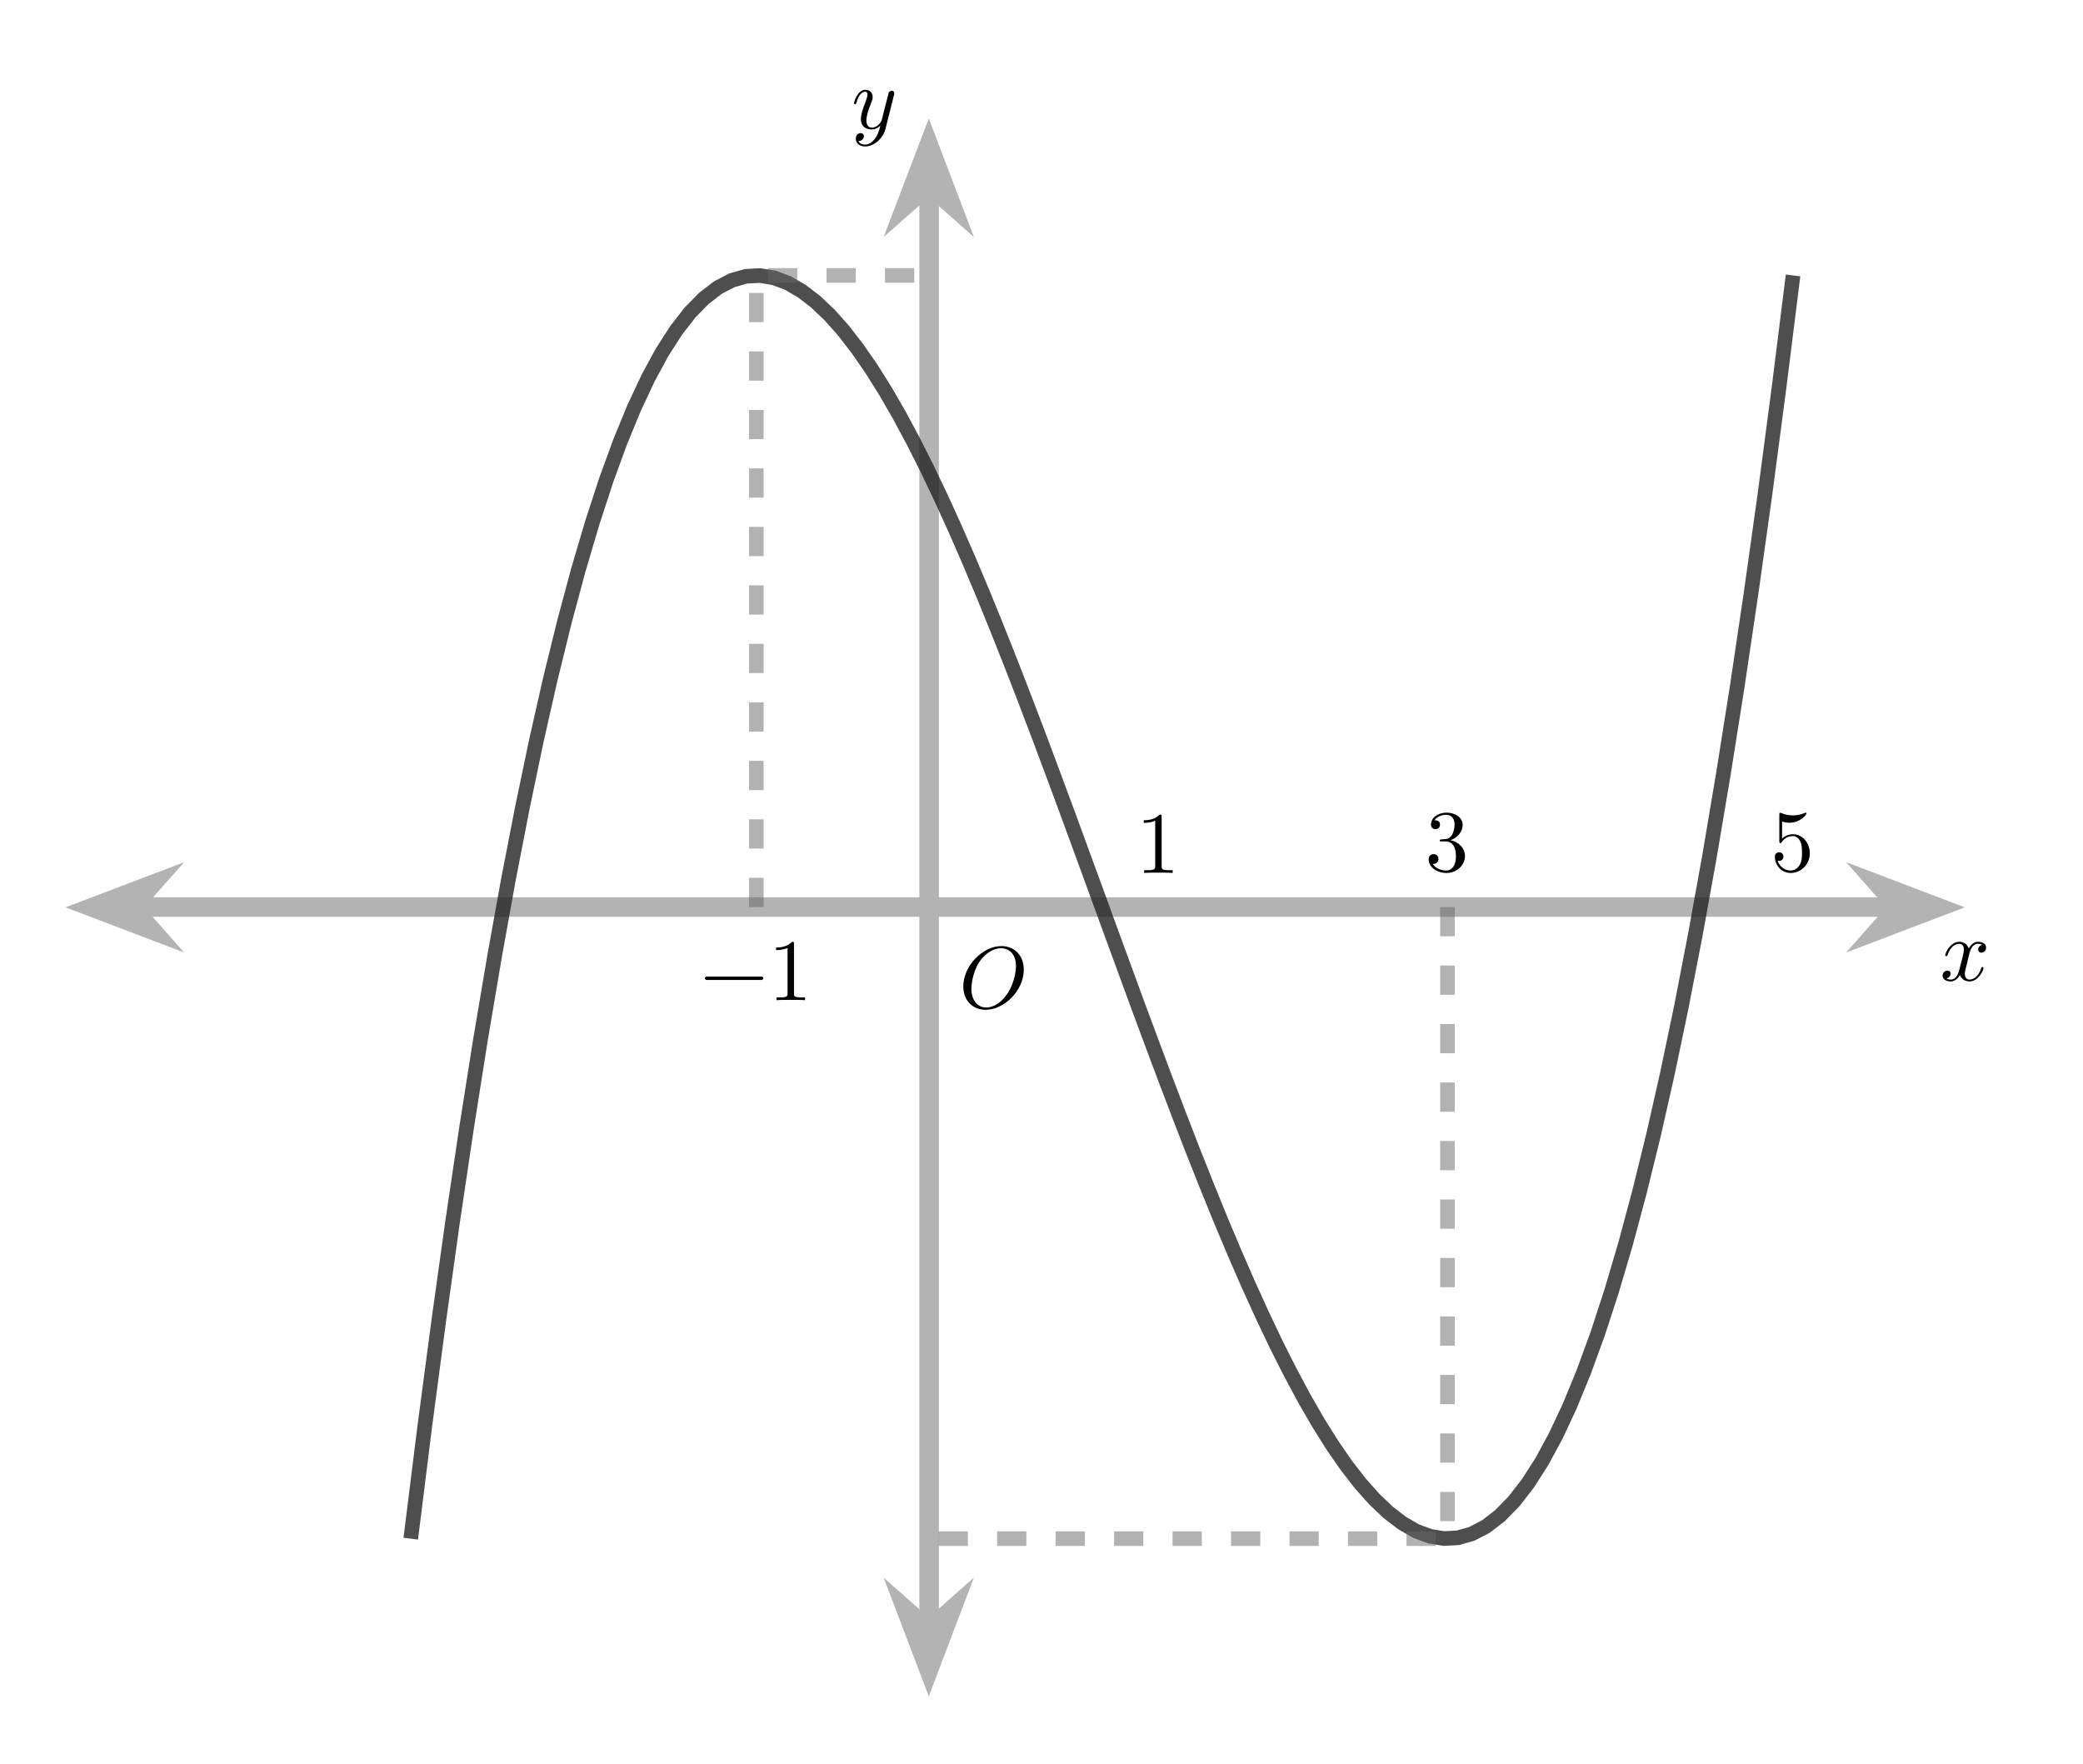<?xml version="1.0" encoding="UTF-8"?>
<svg xmlns="http://www.w3.org/2000/svg" xmlns:xlink="http://www.w3.org/1999/xlink" width="212.495" height="179.95" viewBox="0 0 212.495 179.95">
<defs>
<g>
<g id="glyph-0-0">
<path d="M 6.609 -3.891 C 6.609 -5.328 5.672 -6.297 4.328 -6.297 C 2.406 -6.297 0.438 -4.266 0.438 -2.188 C 0.438 -0.703 1.438 0.203 2.719 0.203 C 4.625 0.203 6.609 -1.766 6.609 -3.891 Z M 5.812 -4.25 C 5.812 -3.609 5.578 -2.203 4.688 -1.109 C 4.266 -0.562 3.531 -0.031 2.781 -0.031 C 1.891 -0.031 1.266 -0.766 1.266 -1.938 C 1.266 -2.328 1.391 -3.641 2.078 -4.688 C 2.703 -5.609 3.578 -6.078 4.281 -6.078 C 5.016 -6.078 5.812 -5.578 5.812 -4.25 Z M 5.812 -4.25 "/>
</g>
<g id="glyph-0-1">
<path d="M 6.453 -2.234 C 6.453 -2.328 6.375 -2.406 6.281 -2.406 L 0.672 -2.406 C 0.578 -2.406 0.5 -2.328 0.5 -2.234 C 0.5 -2.141 0.578 -2.062 0.672 -2.062 L 6.281 -2.062 C 6.375 -2.062 6.453 -2.141 6.453 -2.234 Z M 6.453 -2.234 "/>
</g>
<g id="glyph-0-2">
<path d="M 3.75 0 L 3.75 -0.281 L 3.453 -0.281 C 2.656 -0.281 2.625 -0.375 2.625 -0.703 L 2.625 -5.719 C 2.625 -5.938 2.625 -5.953 2.422 -5.953 C 1.875 -5.375 1.078 -5.375 0.797 -5.375 L 0.797 -5.109 C 0.969 -5.109 1.5 -5.109 1.969 -5.328 L 1.969 -0.703 C 1.969 -0.391 1.938 -0.281 1.141 -0.281 L 0.844 -0.281 L 0.844 0 C 1.156 -0.031 1.938 -0.031 2.297 -0.031 C 2.656 -0.031 3.438 -0.031 3.75 0 Z M 3.75 0 "/>
</g>
<g id="glyph-0-3">
<path d="M 4.078 -1.531 C 4.078 -2.266 3.516 -2.953 2.594 -3.141 C 3.328 -3.391 3.844 -4.016 3.844 -4.719 C 3.844 -5.453 3.062 -5.953 2.203 -5.953 C 1.297 -5.953 0.609 -5.422 0.609 -4.734 C 0.609 -4.438 0.812 -4.266 1.078 -4.266 C 1.344 -4.266 1.531 -4.469 1.531 -4.734 C 1.531 -5.172 1.109 -5.172 0.969 -5.172 C 1.25 -5.609 1.844 -5.734 2.156 -5.734 C 2.531 -5.734 3.016 -5.531 3.016 -4.734 C 3.016 -4.625 3 -4.109 2.766 -3.703 C 2.5 -3.281 2.203 -3.25 1.969 -3.25 C 1.906 -3.234 1.688 -3.219 1.625 -3.219 C 1.562 -3.203 1.5 -3.203 1.5 -3.109 C 1.5 -3.016 1.562 -3.016 1.703 -3.016 L 2.094 -3.016 C 2.828 -3.016 3.156 -2.406 3.156 -1.531 C 3.156 -0.312 2.547 -0.047 2.156 -0.047 C 1.766 -0.047 1.094 -0.203 0.781 -0.734 C 1.094 -0.688 1.375 -0.891 1.375 -1.219 C 1.375 -1.547 1.141 -1.719 0.875 -1.719 C 0.656 -1.719 0.375 -1.594 0.375 -1.203 C 0.375 -0.391 1.203 0.203 2.188 0.203 C 3.266 0.203 4.078 -0.609 4.078 -1.531 Z M 4.078 -1.531 "/>
</g>
<g id="glyph-0-4">
<path d="M 4.016 -1.797 C 4.016 -2.859 3.281 -3.75 2.312 -3.75 C 1.891 -3.75 1.5 -3.609 1.188 -3.297 L 1.188 -5.047 C 1.359 -4.984 1.656 -4.922 1.938 -4.922 C 3.031 -4.922 3.672 -5.734 3.672 -5.859 C 3.672 -5.906 3.641 -5.953 3.578 -5.953 C 3.578 -5.953 3.547 -5.953 3.5 -5.922 C 3.328 -5.844 2.891 -5.672 2.281 -5.672 C 1.938 -5.672 1.516 -5.734 1.094 -5.922 C 1.031 -5.938 0.984 -5.938 0.984 -5.938 C 0.906 -5.938 0.906 -5.875 0.906 -5.734 L 0.906 -3.078 C 0.906 -2.922 0.906 -2.844 1.031 -2.844 C 1.094 -2.844 1.109 -2.875 1.141 -2.938 C 1.25 -3.078 1.578 -3.562 2.297 -3.562 C 2.766 -3.562 2.984 -3.141 3.062 -2.984 C 3.203 -2.656 3.219 -2.312 3.219 -1.859 C 3.219 -1.547 3.219 -1.016 3 -0.641 C 2.781 -0.281 2.453 -0.047 2.047 -0.047 C 1.391 -0.047 0.891 -0.531 0.734 -1.047 C 0.766 -1.047 0.781 -1.031 0.891 -1.031 C 1.188 -1.031 1.328 -1.266 1.328 -1.469 C 1.328 -1.688 1.188 -1.906 0.891 -1.906 C 0.766 -1.906 0.453 -1.844 0.453 -1.438 C 0.453 -0.672 1.062 0.203 2.062 0.203 C 3.094 0.203 4.016 -0.656 4.016 -1.797 Z M 4.016 -1.797 "/>
</g>
<g id="glyph-0-5">
<path d="M 4.703 -3.359 C 4.703 -3.828 4.188 -3.953 3.875 -3.953 C 3.359 -3.953 3.047 -3.484 2.938 -3.266 C 2.719 -3.859 2.234 -3.953 1.969 -3.953 C 1.047 -3.953 0.531 -2.797 0.531 -2.578 C 0.531 -2.484 0.641 -2.484 0.641 -2.484 C 0.719 -2.484 0.734 -2.5 0.766 -2.578 C 1.062 -3.531 1.656 -3.75 1.953 -3.75 C 2.125 -3.75 2.438 -3.672 2.438 -3.156 C 2.438 -2.875 2.281 -2.281 1.953 -1.031 C 1.812 -0.469 1.5 -0.094 1.109 -0.094 C 1.047 -0.094 0.844 -0.094 0.656 -0.219 C 0.891 -0.266 1.078 -0.453 1.078 -0.703 C 1.078 -0.938 0.891 -1.016 0.75 -1.016 C 0.484 -1.016 0.266 -0.781 0.266 -0.484 C 0.266 -0.078 0.703 0.094 1.094 0.094 C 1.688 0.094 2.016 -0.531 2.031 -0.578 C 2.141 -0.25 2.469 0.094 3 0.094 C 3.922 0.094 4.438 -1.047 4.438 -1.281 C 4.438 -1.375 4.359 -1.375 4.328 -1.375 C 4.25 -1.375 4.234 -1.328 4.203 -1.266 C 3.922 -0.312 3.312 -0.094 3.016 -0.094 C 2.672 -0.094 2.531 -0.391 2.531 -0.688 C 2.531 -0.891 2.578 -1.078 2.688 -1.469 L 2.984 -2.703 C 3.031 -2.938 3.25 -3.75 3.875 -3.75 C 3.922 -3.75 4.125 -3.75 4.312 -3.641 C 4.062 -3.594 3.891 -3.375 3.891 -3.156 C 3.891 -3.016 3.984 -2.844 4.234 -2.844 C 4.422 -2.844 4.703 -3 4.703 -3.359 Z M 4.703 -3.359 "/>
</g>
<g id="glyph-0-6">
<path d="M 4.375 -3.609 C 4.375 -3.766 4.25 -3.859 4.125 -3.859 C 4.031 -3.859 3.891 -3.797 3.812 -3.672 C 3.797 -3.625 3.719 -3.344 3.688 -3.188 L 3.5 -2.469 L 3.094 -0.859 C 3.062 -0.719 2.688 -0.094 2.094 -0.094 C 1.641 -0.094 1.531 -0.484 1.531 -0.828 C 1.531 -1.234 1.688 -1.781 2 -2.578 C 2.141 -2.938 2.172 -3.031 2.172 -3.219 C 2.172 -3.625 1.891 -3.953 1.438 -3.953 C 0.594 -3.953 0.266 -2.656 0.266 -2.578 C 0.266 -2.484 0.359 -2.484 0.359 -2.484 C 0.453 -2.484 0.469 -2.5 0.516 -2.641 C 0.75 -3.484 1.109 -3.75 1.406 -3.75 C 1.484 -3.75 1.641 -3.75 1.641 -3.469 C 1.641 -3.25 1.547 -3.016 1.484 -2.844 C 1.125 -1.891 0.969 -1.391 0.969 -0.969 C 0.969 -0.172 1.531 0.094 2.062 0.094 C 2.406 0.094 2.703 -0.047 2.953 -0.297 C 2.844 0.156 2.734 0.594 2.375 1.078 C 2.141 1.375 1.812 1.641 1.391 1.641 C 1.266 1.641 0.859 1.609 0.719 1.266 C 0.859 1.266 0.969 1.266 1.094 1.156 C 1.188 1.078 1.281 0.953 1.281 0.781 C 1.281 0.516 1.031 0.469 0.953 0.469 C 0.734 0.469 0.453 0.609 0.453 1.047 C 0.453 1.5 0.844 1.828 1.391 1.828 C 2.312 1.828 3.234 1.016 3.484 0.016 L 4.344 -3.406 C 4.375 -3.531 4.375 -3.547 4.375 -3.609 Z M 4.375 -3.609 "/>
</g>
</g>
<clipPath id="clip-0">
<path clip-rule="nonzero" d="M 163 62 L 211.992 62 L 211.992 123 L 163 123 Z M 163 62 "/>
</clipPath>
<clipPath id="clip-1">
<path clip-rule="nonzero" d="M 64 136 L 126 136 L 126 179.711 L 64 179.711 Z M 64 136 "/>
</clipPath>
<clipPath id="clip-2">
<path clip-rule="nonzero" d="M 64 0.188 L 126 0.188 L 126 49 L 64 49 Z M 64 0.188 "/>
</clipPath>
</defs>
<path fill="none" stroke-width="1.993" stroke-linecap="butt" stroke-linejoin="miter" stroke="rgb(70%, 70%, 70%)" stroke-opacity="1" stroke-miterlimit="10" d="M 7.25 80.698 L 187.028 80.698 " transform="matrix(0.998, 0, 0, -0.998, 6.65, 173.062)"/>
<path fill-rule="nonzero" fill="rgb(70%, 70%, 70%)" fill-opacity="1" stroke-width="1.993" stroke-linecap="butt" stroke-linejoin="miter" stroke="rgb(70%, 70%, 70%)" stroke-opacity="1" stroke-miterlimit="10" d="M 9.118 -0 L 3.218 2.244 L 5.203 -0 L 3.218 -2.244 Z M 9.118 -0 " transform="matrix(-0.998, 0, 0, 0.998, 18.577, 92.555)"/>
<path fill-rule="nonzero" fill="rgb(70%, 70%, 70%)" fill-opacity="1" d="M 197.637 92.555 L 191.75 90.316 L 193.73 92.555 L 191.75 94.793 Z M 197.637 92.555 "/>
<g clip-path="url(#clip-0)">
<path fill="none" stroke-width="1.993" stroke-linecap="butt" stroke-linejoin="miter" stroke="rgb(70%, 70%, 70%)" stroke-opacity="1" stroke-miterlimit="10" d="M 9.118 0 L 3.217 2.244 L 5.202 0 L 3.217 -2.244 Z M 9.118 0 " transform="matrix(0.998, 0, 0, -0.998, 188.541, 92.555)"/>
</g>
<path fill="none" stroke-width="1.993" stroke-linecap="butt" stroke-linejoin="miter" stroke="rgb(70%, 70%, 70%)" stroke-opacity="1" stroke-miterlimit="10" d="M 88.309 7.251 L 88.309 154.146 " transform="matrix(0.998, 0, 0, -0.998, 6.65, 173.062)"/>
<path fill-rule="nonzero" fill="rgb(70%, 70%, 70%)" fill-opacity="1" d="M 94.75 170.23 L 96.988 164.344 L 94.75 166.324 L 92.508 164.344 Z M 94.75 170.23 "/>
<g clip-path="url(#clip-1)">
<path fill="none" stroke-width="1.993" stroke-linecap="butt" stroke-linejoin="miter" stroke="rgb(70%, 70%, 70%)" stroke-opacity="1" stroke-miterlimit="10" d="M 9.118 0.001 L 3.217 2.244 L 5.202 0.001 L 3.217 -2.247 Z M 9.118 0.001 " transform="matrix(0, 0.998, 0.998, 0, 94.749, 161.135)"/>
</g>
<path fill-rule="nonzero" fill="rgb(70%, 70%, 70%)" fill-opacity="1" d="M 94.75 14.879 L 92.508 20.766 L 94.75 18.785 L 96.988 20.766 Z M 94.75 14.879 "/>
<g clip-path="url(#clip-2)">
<path fill="none" stroke-width="1.993" stroke-linecap="butt" stroke-linejoin="miter" stroke="rgb(70%, 70%, 70%)" stroke-opacity="1" stroke-miterlimit="10" d="M 9.118 -0.001 L 3.217 2.247 L 5.202 -0.001 L 3.217 -2.244 Z M 9.118 -0.001 " transform="matrix(0, -0.998, -0.998, 0, 94.749, 23.975)"/>
</g>
<g fill="rgb(0%, 0%, 0%)" fill-opacity="1">
<use xlink:href="#glyph-0-0" x="97.831" y="102.803"/>
</g>
<g fill="rgb(0%, 0%, 0%)" fill-opacity="1">
<use xlink:href="#glyph-0-1" x="71.412" y="102.025"/>
<use xlink:href="#glyph-0-2" x="78.372" y="102.025"/>
</g>
<g fill="rgb(0%, 0%, 0%)" fill-opacity="1">
<use xlink:href="#glyph-0-2" x="115.879" y="89.045"/>
</g>
<g fill="rgb(0%, 0%, 0%)" fill-opacity="1">
<use xlink:href="#glyph-0-3" x="145.37" y="88.848"/>
</g>
<g fill="rgb(0%, 0%, 0%)" fill-opacity="1">
<use xlink:href="#glyph-0-4" x="180.609" y="88.848"/>
</g>
<path fill="none" stroke-width="1.494" stroke-linecap="butt" stroke-linejoin="miter" stroke="rgb(13.332%, 13.332%, 13.332%)" stroke-opacity="0.8" stroke-miterlimit="10" d="M 35.324 16.139 L 36.749 27.564 L 38.179 38.367 L 39.604 48.567 L 41.033 58.168 L 42.458 67.19 L 43.887 75.643 L 45.313 83.545 L 46.742 90.898 L 48.167 97.723 L 49.596 104.031 L 51.025 109.834 L 52.451 115.147 L 53.88 119.979 L 55.305 124.345 L 56.734 128.256 L 58.16 131.725 L 59.589 134.772 L 61.014 137.399 L 62.443 139.627 L 63.868 141.463 L 65.298 142.92 L 66.723 144.016 L 68.152 144.76 L 69.577 145.167 L 71.006 145.246 L 72.432 145.015 L 73.861 144.482 L 75.286 143.66 L 76.715 142.564 L 78.141 141.209 L 79.57 139.603 L 80.995 137.759 L 82.424 135.692 L 83.849 133.417 L 85.279 130.942 L 86.704 128.28 L 88.133 125.449 L 89.558 122.457 L 90.987 119.317 L 92.413 116.044 L 93.842 112.649 L 95.267 109.145 L 96.696 105.546 L 98.122 101.866 L 99.551 98.111 L 100.976 94.301 L 102.405 90.448 L 103.83 86.56 L 105.26 82.656 L 106.685 78.74 L 108.114 74.837 L 109.539 70.949 L 110.968 67.096 L 112.394 63.286 L 113.823 59.535 L 115.248 55.85 L 116.677 52.252 L 118.102 48.747 L 119.532 45.353 L 120.957 42.079 L 122.386 38.943 L 123.811 35.948 L 125.24 33.117 L 126.666 30.454 L 128.095 27.979 L 129.52 25.705 L 130.949 23.637 L 132.375 21.797 L 133.804 20.188 L 135.229 18.833 L 136.658 17.736 L 138.083 16.914 L 139.513 16.382 L 140.938 16.151 L 142.367 16.229 L 143.792 16.636 L 145.221 17.38 L 146.647 18.476 L 148.076 19.933 L 149.501 21.769 L 150.93 23.997 L 152.356 26.625 L 153.785 29.671 L 155.21 33.14 L 156.639 37.052 L 158.064 41.418 L 159.494 46.253 L 160.919 51.563 L 162.348 57.366 L 163.773 63.673 L 165.202 70.498 L 166.628 77.856 L 168.057 85.753 L 169.482 94.207 L 170.911 103.228 L 172.337 112.833 L 173.766 123.029 L 175.191 133.832 L 176.62 145.257 " transform="matrix(0.998, 0, 0, -0.998, 6.65, 173.062)"/>
<path fill="none" stroke-width="1.494" stroke-linecap="butt" stroke-linejoin="miter" stroke="rgb(39.999%, 39.999%, 39.999%)" stroke-opacity="0.5" stroke-dasharray="2.989 2.989" stroke-miterlimit="10" d="M 70.646 80.698 L 70.646 145.257 L 88.309 145.257 " transform="matrix(0.998, 0, 0, -0.998, 6.65, 173.062)"/>
<path fill="none" stroke-width="1.494" stroke-linecap="butt" stroke-linejoin="miter" stroke="rgb(39.999%, 39.999%, 39.999%)" stroke-opacity="0.5" stroke-dasharray="2.989 2.989" stroke-miterlimit="10" d="M 141.294 80.698 L 141.294 16.139 L 88.309 16.139 " transform="matrix(0.998, 0, 0, -0.998, 6.65, 173.062)"/>
<g fill="rgb(0%, 0%, 0%)" fill-opacity="1">
<use xlink:href="#glyph-0-5" x="197.907" y="100.021"/>
</g>
<g fill="rgb(0%, 0%, 0%)" fill-opacity="1">
<use xlink:href="#glyph-0-6" x="86.853" y="13.111"/>
</g>
</svg>
